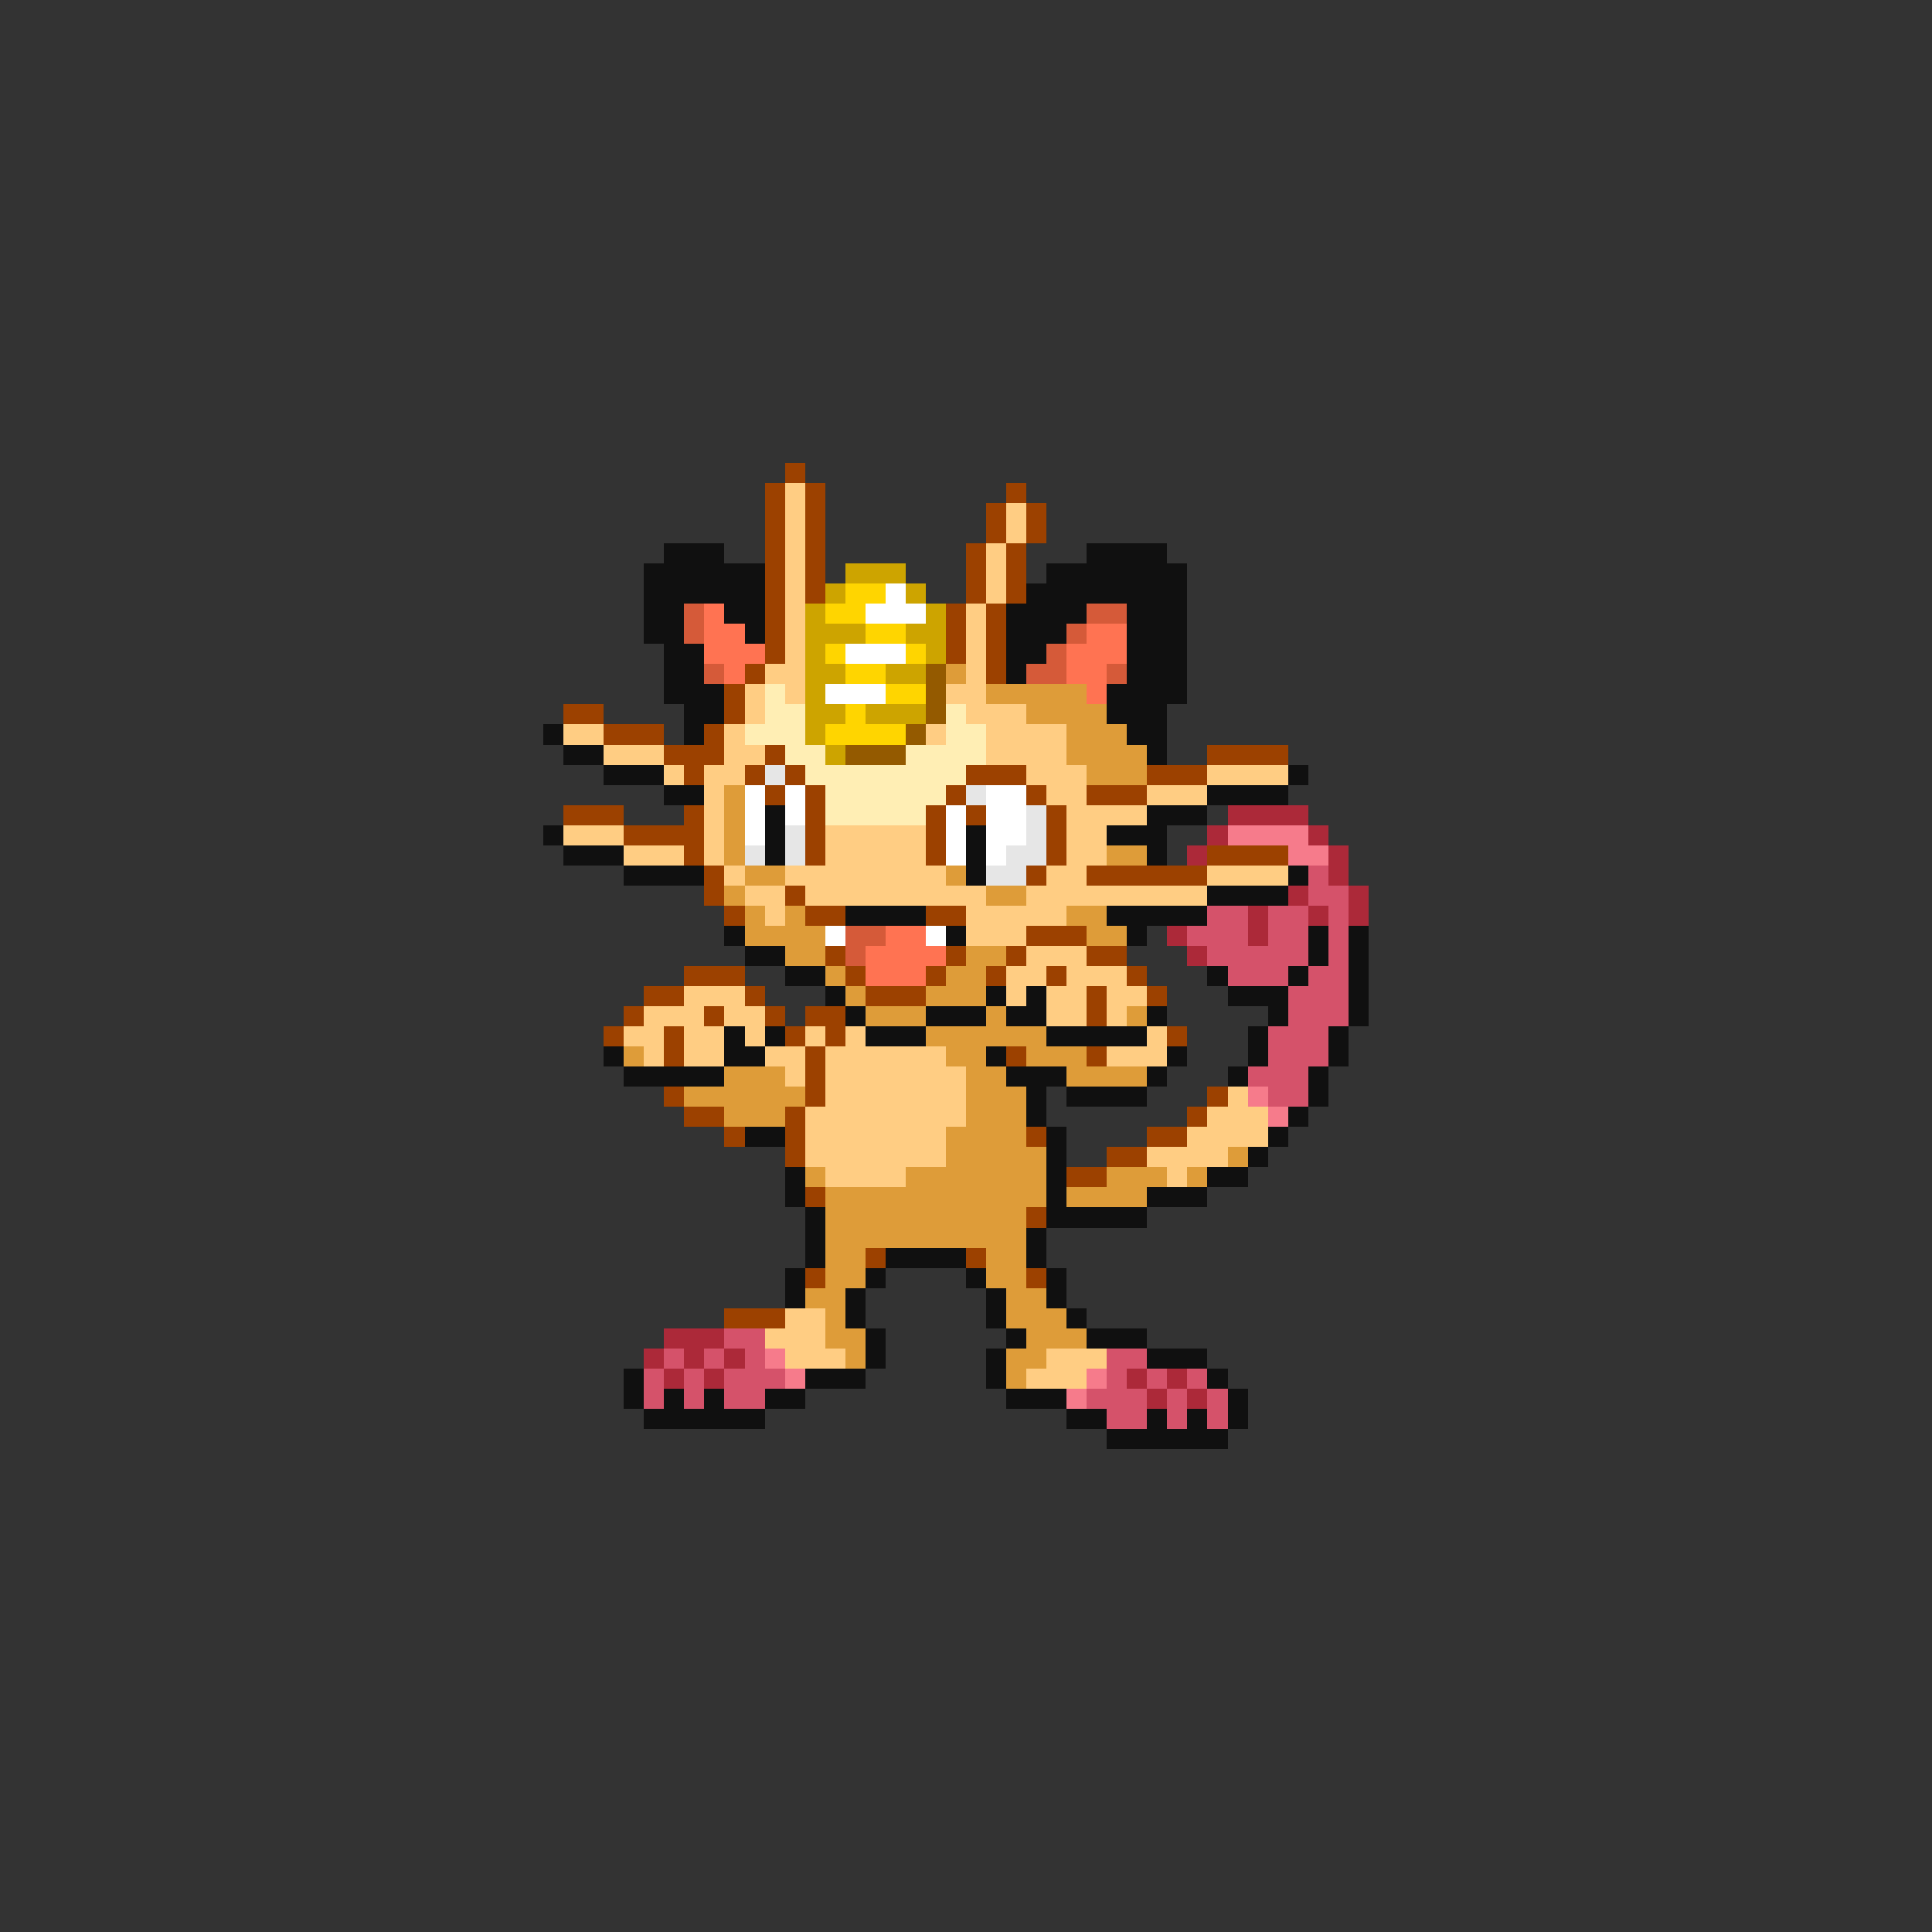<svg xmlns="http://www.w3.org/2000/svg" viewBox="0 -0.5 96 96" shape-rendering="crispEdges">
<rect x="0" y="-0.5" width="96" height="96" fill="#333333" stroke="none"/>
<path stroke="#9c4100" d="M39 23h1M38 24h1M40 24h1M50 24h1M38 25h1M40 25h1M49 25h1M51 25h1M38 26h1M40 26h1M49 26h1M51 26h1M38 27h1M40 27h1M48 27h1M50 27h1M38 28h1M40 28h1M48 28h1M50 28h1M38 29h1M40 29h1M48 29h1M50 29h1M38 30h1M47 30h1M49 30h1M38 31h1M47 31h1M49 31h1M38 32h1M47 32h1M49 32h1M37 33h1M49 33h1M36 34h1M28 35h2M36 35h1M30 36h3M35 36h1M33 37h3M38 37h1M60 37h4M34 38h1M37 38h1M39 38h1M48 38h3M57 38h3M38 39h1M40 39h1M47 39h1M51 39h1M54 39h3M28 40h3M34 40h1M40 40h1M46 40h1M48 40h1M52 40h1M31 41h4M40 41h1M46 41h1M52 41h1M34 42h1M40 42h1M46 42h1M52 42h1M60 42h4M35 43h1M51 43h1M54 43h6M35 44h1M39 44h1M36 45h1M40 45h2M46 45h2M51 46h3M41 47h1M47 47h1M50 47h1M54 47h2M34 48h3M42 48h1M46 48h1M49 48h1M52 48h1M56 48h1M32 49h2M37 49h1M43 49h3M54 49h1M57 49h1M31 50h1M35 50h1M38 50h1M40 50h2M54 50h1M30 51h1M33 51h1M39 51h1M41 51h1M58 51h1M33 52h1M40 52h1M50 52h1M54 52h1M40 53h1M33 54h1M40 54h1M60 54h1M34 55h2M39 55h1M59 55h1M36 56h1M39 56h1M51 56h1M57 56h2M39 57h1M55 57h2M53 58h2M40 59h1M51 60h1M43 62h1M48 62h1M40 63h1M51 63h1M36 65h3" />
<path stroke="#ffcd83" d="M39 24h1M39 25h1M50 25h1M39 26h1M50 26h1M39 27h1M49 27h1M39 28h1M49 28h1M39 29h1M49 29h1M39 30h1M48 30h1M39 31h1M48 31h1M39 32h1M48 32h1M38 33h2M48 33h1M37 34h1M39 34h1M47 34h2M37 35h1M48 35h3M28 36h2M36 36h1M46 36h1M49 36h4M30 37h3M36 37h2M49 37h4M33 38h1M35 38h2M51 38h3M60 38h4M35 39h1M52 39h2M57 39h3M35 40h1M53 40h4M28 41h3M35 41h1M41 41h5M53 41h2M31 42h3M35 42h1M41 42h5M53 42h2M36 43h1M39 43h8M52 43h2M60 43h4M37 44h2M40 44h9M51 44h9M38 45h1M48 45h5M48 46h3M51 47h3M50 48h2M53 48h3M34 49h3M50 49h1M52 49h2M55 49h2M32 50h3M36 50h2M52 50h2M55 50h1M31 51h2M34 51h2M37 51h1M40 51h1M42 51h1M57 51h1M32 52h1M34 52h2M38 52h2M41 52h6M55 52h3M39 53h1M41 53h7M41 54h7M61 54h1M40 55h8M60 55h3M40 56h7M59 56h4M40 57h7M57 57h4M41 58h4M58 58h1M39 65h2M38 66h3M39 67h3M52 67h3M51 68h3" />
<path stroke="#101010" d="M33 27h3M54 27h4M32 28h6M52 28h7M32 29h6M51 29h8M32 30h2M36 30h2M50 30h4M56 30h3M32 31h2M37 31h1M50 31h3M56 31h3M33 32h2M50 32h2M56 32h3M33 33h2M50 33h1M56 33h3M33 34h3M55 34h4M34 35h2M55 35h3M27 36h1M34 36h1M56 36h2M28 37h2M57 37h1M30 38h3M64 38h1M33 39h2M60 39h4M38 40h1M57 40h3M27 41h1M38 41h1M48 41h1M55 41h3M28 42h3M38 42h1M48 42h1M57 42h1M31 43h4M48 43h1M64 43h1M60 44h4M42 45h4M55 45h5M36 46h1M47 46h1M56 46h1M65 46h1M67 46h1M37 47h2M65 47h1M67 47h1M39 48h2M60 48h1M64 48h1M67 48h1M41 49h1M49 49h1M51 49h1M61 49h3M67 49h1M42 50h1M46 50h3M50 50h2M57 50h1M63 50h1M67 50h1M36 51h1M38 51h1M43 51h3M52 51h5M62 51h1M66 51h1M30 52h1M36 52h2M49 52h1M58 52h1M62 52h1M66 52h1M31 53h5M50 53h3M57 53h1M61 53h1M65 53h1M51 54h1M53 54h4M65 54h1M51 55h1M64 55h1M37 56h2M52 56h1M63 56h1M52 57h1M62 57h1M39 58h1M52 58h1M60 58h2M39 59h1M52 59h1M57 59h3M40 60h1M52 60h5M40 61h1M51 61h1M40 62h1M44 62h4M51 62h1M39 63h1M43 63h1M48 63h1M52 63h1M39 64h1M42 64h1M49 64h1M52 64h1M42 65h1M49 65h1M53 65h1M43 66h1M50 66h1M54 66h3M43 67h1M49 67h1M57 67h3M31 68h1M40 68h3M49 68h1M60 68h1M31 69h1M33 69h1M35 69h1M38 69h2M50 69h3M61 69h1M32 70h6M53 70h2M57 70h1M59 70h1M61 70h1M55 71h6" />
<path stroke="#cda400" d="M42 28h3M41 29h1M45 29h1M40 30h1M46 30h1M40 31h3M45 31h2M40 32h1M46 32h1M40 33h2M44 33h2M40 34h1M40 35h2M43 35h3M40 36h1M41 37h1" />
<path stroke="#ffd500" d="M42 29h2M41 30h2M43 31h2M41 32h1M45 32h1M42 33h2M44 34h2M42 35h1M41 36h4" />
<path stroke="#ffffff" d="M44 29h1M43 30h3M42 32h3M41 34h3M37 39h1M39 39h1M49 39h2M37 40h1M39 40h1M47 40h1M49 40h2M37 41h1M47 41h1M49 41h2M47 42h1M49 42h1M41 46h1M46 46h1" />
<path stroke="#d55a39" d="M34 30h1M54 30h2M34 31h1M53 31h1M52 32h1M35 33h1M51 33h2M55 33h1M42 46h2M42 47h1" />
<path stroke="#ff7352" d="M35 30h1M35 31h2M54 31h2M35 32h3M53 32h3M36 33h1M53 33h2M54 34h1M44 46h2M43 47h4M43 48h3" />
<path stroke="#945a00" d="M46 33h1M46 34h1M46 35h1M45 36h1M42 37h3" />
<path stroke="#de9c39" d="M47 33h1M49 34h5M51 35h4M53 36h3M53 37h4M54 38h3M36 39h1M36 40h1M36 41h1M36 42h1M55 42h2M37 43h2M47 43h1M36 44h1M49 44h2M37 45h1M39 45h1M53 45h2M37 46h4M54 46h2M39 47h2M48 47h2M41 48h1M47 48h2M42 49h1M46 49h3M43 50h3M49 50h1M56 50h1M46 51h6M31 52h1M47 52h2M51 52h3M36 53h3M48 53h2M53 53h4M34 54h6M48 54h3M36 55h3M48 55h3M47 56h4M47 57h5M61 57h1M40 58h1M45 58h7M55 58h3M59 58h1M41 59h11M53 59h4M41 60h10M41 61h10M41 62h2M49 62h2M41 63h2M49 63h2M40 64h2M50 64h2M41 65h1M50 65h3M41 66h2M51 66h3M42 67h1M50 67h2M50 68h1" />
<path stroke="#ffeeb4" d="M38 34h1M38 35h2M47 35h1M37 36h3M47 36h2M39 37h2M45 37h4M40 38h8M41 39h6M41 40h5" />
<path stroke="#e6e6e6" d="M38 38h1M48 39h1M51 40h1M39 41h1M51 41h1M37 42h1M39 42h1M50 42h2M49 43h2" />
<path stroke="#ac2939" d="M61 40h4M60 41h1M65 41h1M59 42h1M66 42h1M66 43h1M64 44h1M67 44h1M62 45h1M65 45h1M67 45h1M58 46h1M62 46h1M59 47h1M33 66h3M32 67h1M34 67h1M36 67h1M33 68h1M35 68h1M56 68h1M58 68h1M57 69h1M59 69h1" />
<path stroke="#f67b8b" d="M61 41h4M64 42h2M62 54h1M63 55h1M38 67h1M39 68h1M54 68h1M53 69h1" />
<path stroke="#d5526a" d="M65 43h1M65 44h2M60 45h2M63 45h2M66 45h1M59 46h3M63 46h2M66 46h1M60 47h5M66 47h1M61 48h3M65 48h2M64 49h3M64 50h3M63 51h3M63 52h3M62 53h3M63 54h2M36 66h2M33 67h1M35 67h1M37 67h1M55 67h2M32 68h1M34 68h1M36 68h3M55 68h1M57 68h1M59 68h1M32 69h1M34 69h1M36 69h2M54 69h3M58 69h1M60 69h1M55 70h2M58 70h1M60 70h1" />
</svg>
